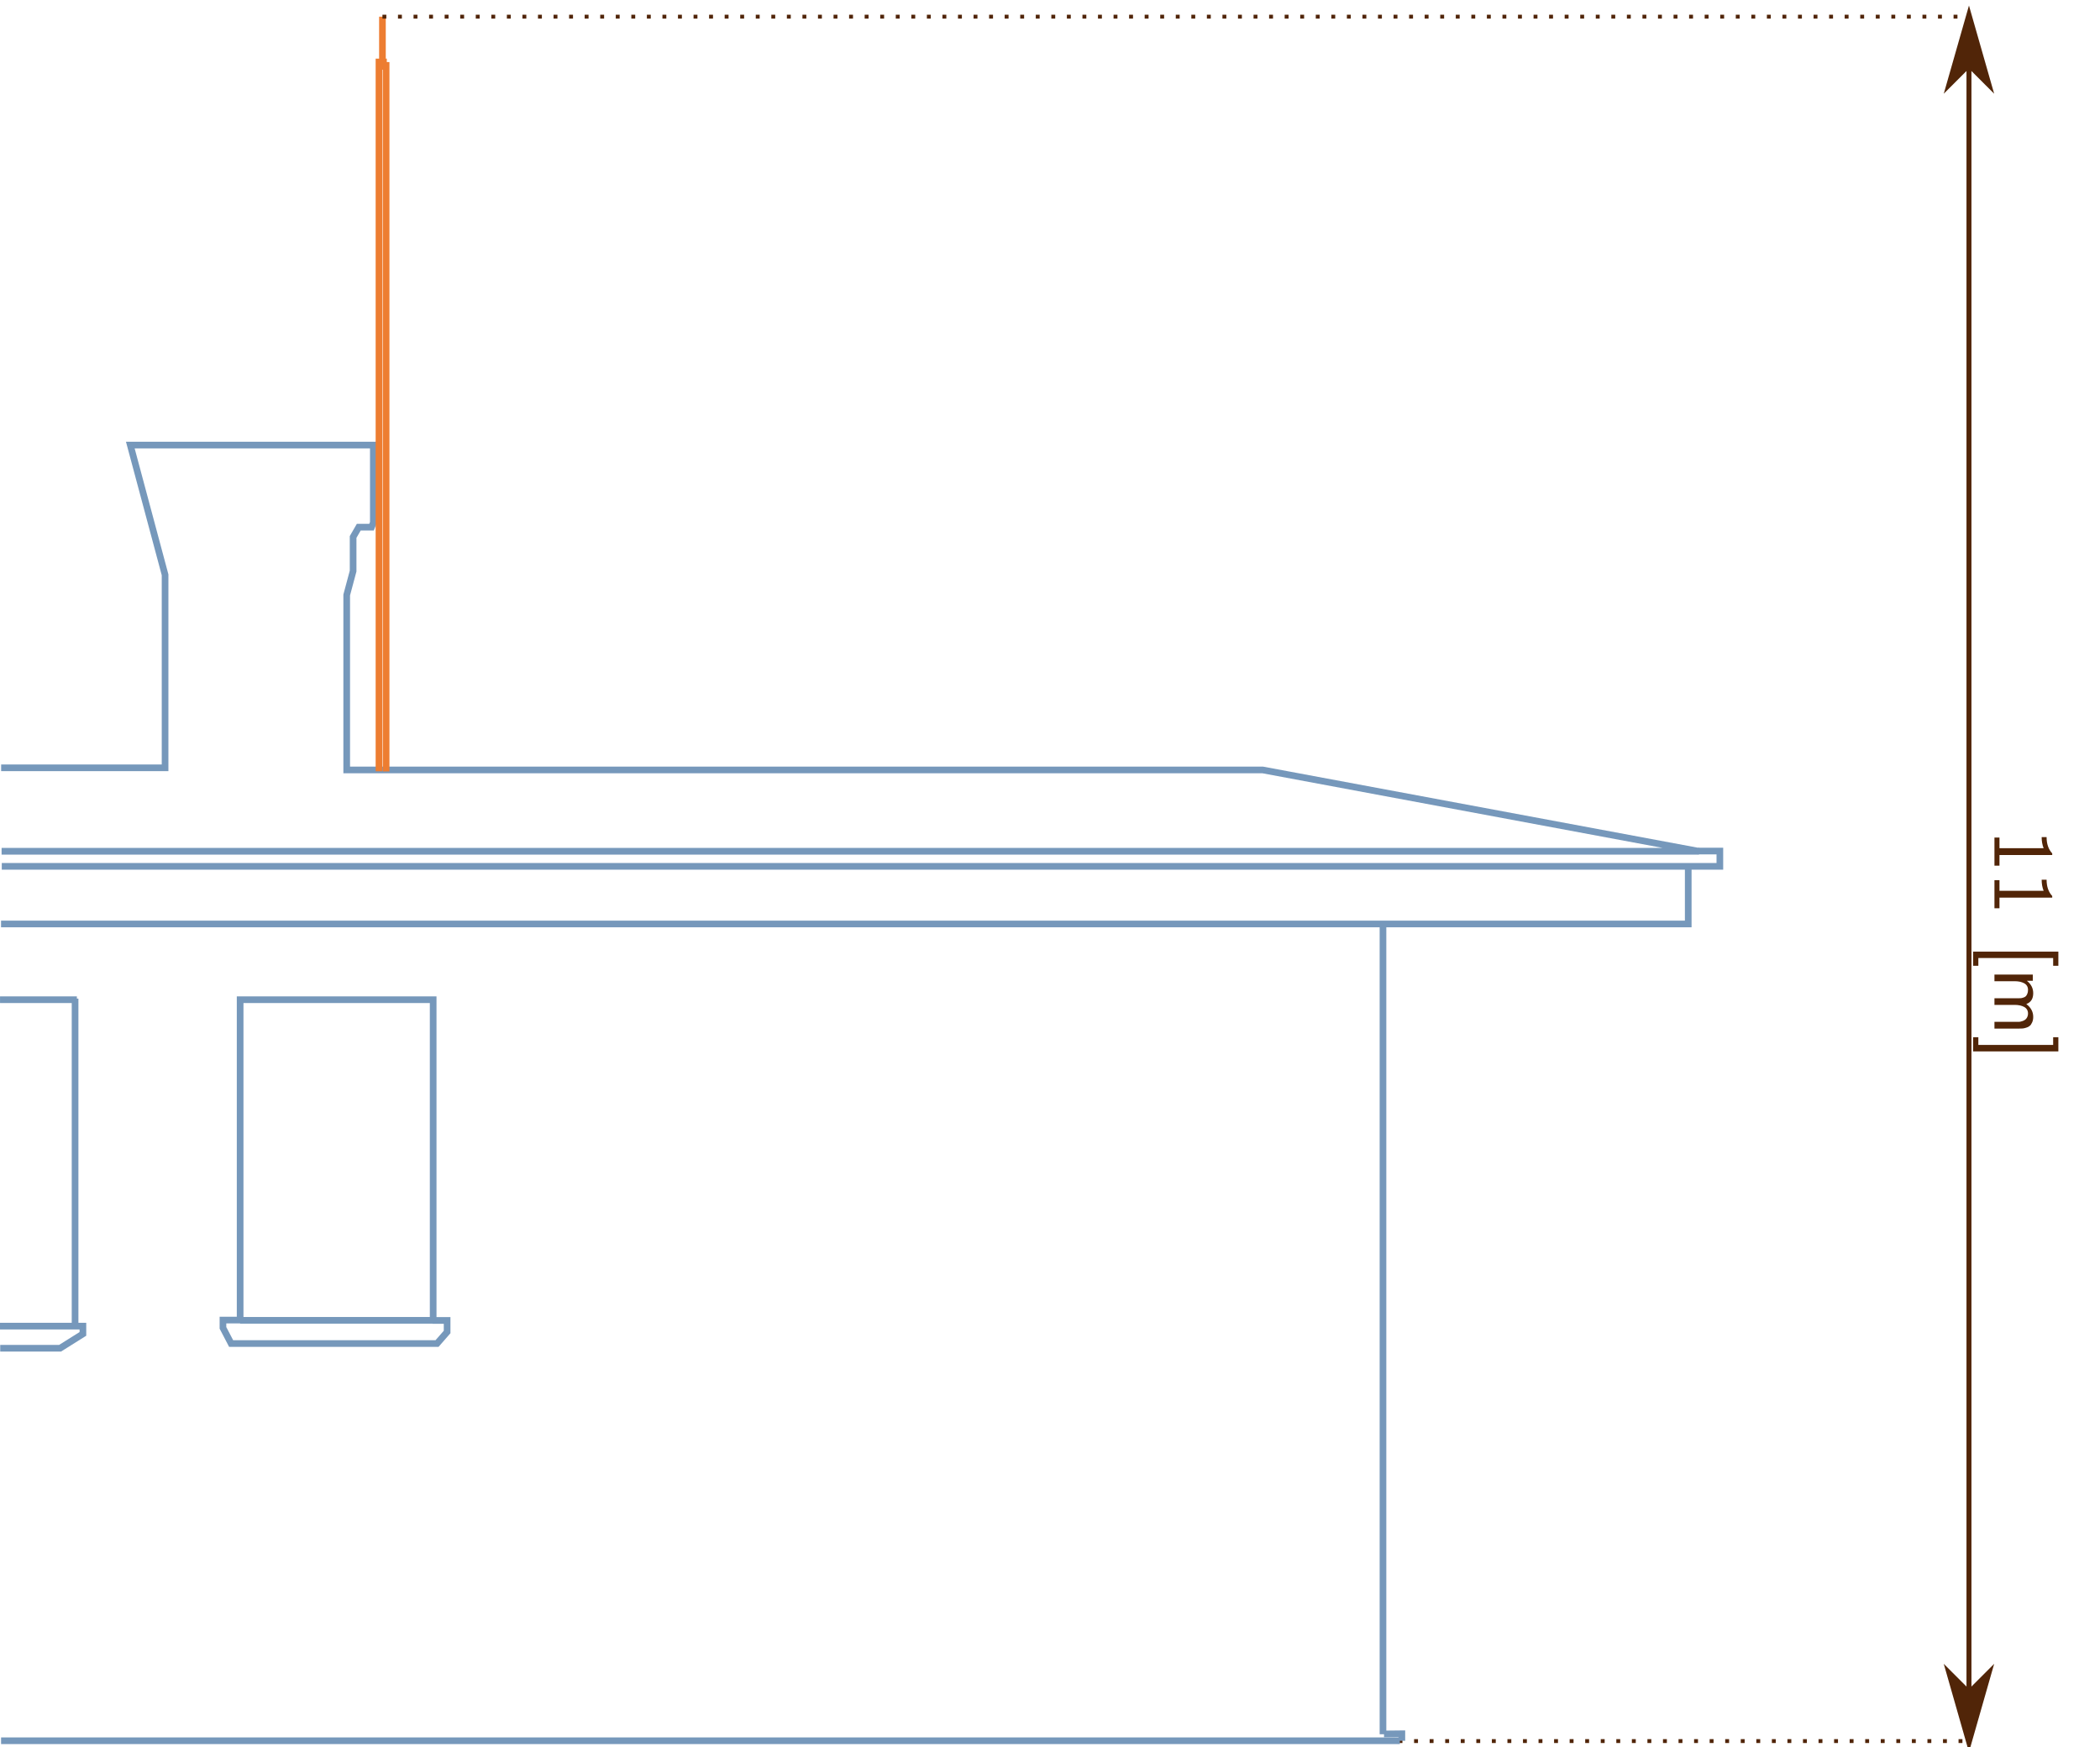 <?xml version="1.0" encoding="UTF-8" standalone="no"?>
<svg
   xmlns:dc="http://purl.org/dc/elements/1.1/"
   xmlns:cc="http://creativecommons.org/ns#"
   xmlns:rdf="http://www.w3.org/1999/02/22-rdf-syntax-ns#"
   xmlns:svg="http://www.w3.org/2000/svg"
   xmlns="http://www.w3.org/2000/svg"
   viewBox="0 0 566.929 471.803"
   height="13.315cm"
   width="16cm"
   version="1.1"
   id="svg4325">
  <defs
     id="defs4329">
    <marker
       style="overflow:visible"
       id="Arrow1Lend"
       refX="0"
       refY="0"
       orient="auto">
      <path
         transform="matrix(-0.8,0,0,-0.8,-10,0)"
         style="fill:#512508;fill-opacity:1;fill-rule:evenodd;stroke:#512508;stroke-width:1pt;stroke-opacity:1"
         d="M 0,0 5,-5 -12.5,0 5,5 0,0 Z"
         id="path4461" />
    </marker>
    <marker
       style="overflow:visible"
       id="Arrow1Lstart"
       refX="0"
       refY="0"
       orient="auto">
      <path
         transform="matrix(0.8,0,0,0.8,10,0)"
         style="fill:#512508;fill-opacity:1;fill-rule:evenodd;stroke:#512508;stroke-width:1pt;stroke-opacity:1"
         d="M 0,0 5,-5 -12.5,0 5,5 0,0 Z"
         id="path4458" />
    </marker>
  </defs>
  <path
     id="path4339"
     d="m 454.869,233.832 0,14.742 -454.596,0 0,1.799 456.395,0 0,-16.541 -1.799,0 z"
     style="color:#000000;font-style:normal;font-variant:normal;font-weight:normal;font-stretch:normal;font-size:medium;line-height:normal;font-family:sans-serif;text-indent:0;text-align:start;text-decoration:none;text-decoration-line:none;text-decoration-style:solid;text-decoration-color:#000000;letter-spacing:normal;word-spacing:normal;text-transform:none;direction:ltr;block-progression:tb;writing-mode:lr-tb;baseline-shift:baseline;text-anchor:start;white-space:normal;clip-rule:nonzero;display:inline;overflow:visible;visibility:visible;opacity:1;isolation:auto;mix-blend-mode:normal;color-interpolation:sRGB;color-interpolation-filters:linearRGB;solid-color:#000000;solid-opacity:1;fill:#7698bb;fill-opacity:1;fill-rule:evenodd;stroke:none;stroke-width:1.8;stroke-linecap:butt;stroke-linejoin:miter;stroke-miterlimit:4;stroke-dasharray:none;stroke-dashoffset:0;stroke-opacity:1;color-rendering:auto;image-rendering:auto;shape-rendering:auto;text-rendering:auto;enable-background:accumulate" />
  <path
     id="path4343"
     d="m 34,119.273 9.66,36.049 0,51.096 -43.359,0 0,1.801 45.158,0 0,-53.133 -9.113,-34.014 63.537,0 0,19.877 -0.197,0.49 -3.355,0 -1.908,3.303 0,9.33 -1.73,6.459 0,48.25 248.084,0 108.121,20.166 -448.475,0 0,1.799 458.201,0 0.164,-1.785 -117.846,-21.979 -246.449,0 0,-46.213 1.73,-6.459 0,-9.086 1.146,-1.986 3.533,0 0.781,-1.941 0,-22.023 -67.684,0 z"
     style="color:#000000;font-style:normal;font-variant:normal;font-weight:normal;font-stretch:normal;font-size:medium;line-height:normal;font-family:sans-serif;text-indent:0;text-align:start;text-decoration:none;text-decoration-line:none;text-decoration-style:solid;text-decoration-color:#000000;letter-spacing:normal;word-spacing:normal;text-transform:none;direction:ltr;block-progression:tb;writing-mode:lr-tb;baseline-shift:baseline;text-anchor:start;white-space:normal;clip-rule:nonzero;display:inline;overflow:visible;visibility:visible;opacity:1;isolation:auto;mix-blend-mode:normal;color-interpolation:sRGB;color-interpolation-filters:linearRGB;solid-color:#000000;solid-opacity:1;fill:#7698bb;fill-opacity:1;fill-rule:evenodd;stroke:none;stroke-width:1.8;stroke-linecap:butt;stroke-linejoin:miter;stroke-miterlimit:4;stroke-dasharray:none;stroke-dashoffset:0;stroke-opacity:1;color-rendering:auto;image-rendering:auto;shape-rendering:auto;text-rendering:auto;enable-background:accumulate" />
  <path
     id="path4347"
     d="m 63.922,269.025 0,87.834 0.9,0 0,0.533 53.014,0 0,-88.367 -53.914,0 z m 1.801,1.799 50.313,0 0,84.768 -50.313,0 0,-84.768 z"
     style="color:#000000;font-style:normal;font-variant:normal;font-weight:normal;font-stretch:normal;font-size:medium;line-height:normal;font-family:sans-serif;text-indent:0;text-align:start;text-decoration:none;text-decoration-line:none;text-decoration-style:solid;text-decoration-color:#000000;letter-spacing:normal;word-spacing:normal;text-transform:none;direction:ltr;block-progression:tb;writing-mode:lr-tb;baseline-shift:baseline;text-anchor:start;white-space:normal;clip-rule:nonzero;display:inline;overflow:visible;visibility:visible;opacity:1;isolation:auto;mix-blend-mode:normal;color-interpolation:sRGB;color-interpolation-filters:linearRGB;solid-color:#000000;solid-opacity:1;fill:#7698bb;fill-opacity:1;fill-rule:evenodd;stroke:none;stroke-width:1.8;stroke-linecap:butt;stroke-linejoin:miter;stroke-miterlimit:4;stroke-dasharray:none;stroke-dashoffset:0;stroke-opacity:1;color-rendering:auto;image-rendering:auto;shape-rendering:auto;text-rendering:auto;enable-background:accumulate" />
  <path
     id="path4359"
     d="m 372.461,249.197 0,219.057 1.799,0 0,-219.057 -1.799,0 z"
     style="color:#000000;font-style:normal;font-variant:normal;font-weight:normal;font-stretch:normal;font-size:medium;line-height:normal;font-family:sans-serif;text-indent:0;text-align:start;text-decoration:none;text-decoration-line:none;text-decoration-style:solid;text-decoration-color:#000000;letter-spacing:normal;word-spacing:normal;text-transform:none;direction:ltr;block-progression:tb;writing-mode:lr-tb;baseline-shift:baseline;text-anchor:start;white-space:normal;clip-rule:nonzero;display:inline;overflow:visible;visibility:visible;opacity:1;isolation:auto;mix-blend-mode:normal;color-interpolation:sRGB;color-interpolation-filters:linearRGB;solid-color:#000000;solid-opacity:1;fill:#7698bb;fill-opacity:1;fill-rule:evenodd;stroke:none;stroke-width:1.8;stroke-linecap:butt;stroke-linejoin:miter;stroke-miterlimit:4;stroke-dasharray:none;stroke-dashoffset:0;stroke-opacity:1;color-rendering:auto;image-rendering:auto;shape-rendering:auto;text-rendering:auto;enable-background:accumulate" />
  <path
     id="path4402"
     d="m -0.006,357.152 0,1.801 21.482,0 0,0.705 -5.537,3.479 -15.889,0 0,1.799 16.408,0 6.818,-4.281 0,-3.502 -23.283,0 z"
     style="color:#000000;font-style:normal;font-variant:normal;font-weight:normal;font-stretch:normal;font-size:medium;line-height:normal;font-family:sans-serif;text-indent:0;text-align:start;text-decoration:none;text-decoration-line:none;text-decoration-style:solid;text-decoration-color:#000000;letter-spacing:normal;word-spacing:normal;text-transform:none;direction:ltr;block-progression:tb;writing-mode:lr-tb;baseline-shift:baseline;text-anchor:start;white-space:normal;clip-rule:nonzero;display:inline;overflow:visible;visibility:visible;opacity:1;isolation:auto;mix-blend-mode:normal;color-interpolation:sRGB;color-interpolation-filters:linearRGB;solid-color:#000000;solid-opacity:1;fill:#7698bb;fill-opacity:1;fill-rule:evenodd;stroke:none;stroke-width:1.8;stroke-linecap:butt;stroke-linejoin:miter;stroke-miterlimit:4;stroke-dasharray:none;stroke-dashoffset:0;stroke-opacity:1;color-rendering:auto;image-rendering:auto;shape-rendering:auto;text-rendering:auto;enable-background:accumulate" />
  <path
     id="path4367"
     d="m 59.285,355.525 0,3.227 2.559,4.906 56.547,0 3.209,-3.68 0,-4.354 -4.811,0 0,1.801 3.012,0 0,1.879 -2.229,2.553 -54.637,0 -1.852,-3.547 0,-0.984 3.775,0 0,-1.801 -5.574,0 z"
     style="color:#000000;font-style:normal;font-variant:normal;font-weight:normal;font-stretch:normal;font-size:medium;line-height:normal;font-family:sans-serif;text-indent:0;text-align:start;text-decoration:none;text-decoration-line:none;text-decoration-style:solid;text-decoration-color:#000000;letter-spacing:normal;word-spacing:normal;text-transform:none;direction:ltr;block-progression:tb;writing-mode:lr-tb;baseline-shift:baseline;text-anchor:start;white-space:normal;clip-rule:nonzero;display:inline;overflow:visible;visibility:visible;opacity:1;isolation:auto;mix-blend-mode:normal;color-interpolation:sRGB;color-interpolation-filters:linearRGB;solid-color:#000000;solid-opacity:1;fill:#7698bb;fill-opacity:1;fill-rule:evenodd;stroke:none;stroke-width:1.8;stroke-linecap:butt;stroke-linejoin:miter;stroke-miterlimit:4;stroke-dasharray:none;stroke-dashoffset:0;stroke-opacity:1;color-rendering:auto;image-rendering:auto;shape-rendering:auto;text-rendering:auto;enable-background:accumulate" />
  <path
     id="path4371"
     d="m 458.402,228.889 0,1.799 5.008,0 0,2.326 -462.938,0 0,1.801 464.736,0 0,-5.926 -6.807,0 z"
     style="color:#000000;font-style:normal;font-variant:normal;font-weight:normal;font-stretch:normal;font-size:medium;line-height:normal;font-family:sans-serif;text-indent:0;text-align:start;text-decoration:none;text-decoration-line:none;text-decoration-style:solid;text-decoration-color:#000000;letter-spacing:normal;word-spacing:normal;text-transform:none;direction:ltr;block-progression:tb;writing-mode:lr-tb;baseline-shift:baseline;text-anchor:start;white-space:normal;clip-rule:nonzero;display:inline;overflow:visible;visibility:visible;opacity:1;isolation:auto;mix-blend-mode:normal;color-interpolation:sRGB;color-interpolation-filters:linearRGB;solid-color:#000000;solid-opacity:1;fill:#7698bb;fill-opacity:1;fill-rule:evenodd;stroke:none;stroke-width:1.8;stroke-linecap:butt;stroke-linejoin:miter;stroke-miterlimit:4;stroke-dasharray:none;stroke-dashoffset:0;stroke-opacity:1;color-rendering:auto;image-rendering:auto;shape-rendering:auto;text-rendering:auto;enable-background:accumulate" />
  <path
     id="path4404"
     d="m 101.408,15.83 0,192.42 1.801,0 0,-190.619 1.213,0 0,-1.801 -3.014,0 z"
     style="color:#000000;font-style:normal;font-variant:normal;font-weight:normal;font-stretch:normal;font-size:medium;line-height:normal;font-family:sans-serif;text-indent:0;text-align:start;text-decoration:none;text-decoration-line:none;text-decoration-style:solid;text-decoration-color:#000000;letter-spacing:normal;word-spacing:normal;text-transform:none;direction:ltr;block-progression:tb;writing-mode:lr-tb;baseline-shift:baseline;text-anchor:start;white-space:normal;clip-rule:nonzero;display:inline;overflow:visible;visibility:visible;opacity:1;isolation:auto;mix-blend-mode:normal;color-interpolation:sRGB;color-interpolation-filters:linearRGB;solid-color:#000000;solid-opacity:1;fill:#ed7d31;fill-opacity:1;fill-rule:evenodd;stroke:none;stroke-width:1.8;stroke-linecap:butt;stroke-linejoin:miter;stroke-miterlimit:4;stroke-dasharray:none;stroke-dashoffset:0;stroke-opacity:1;color-rendering:auto;image-rendering:auto;shape-rendering:auto;text-rendering:auto;enable-background:accumulate" />
  <path
     id="path4408"
     d="m 103.332,16.76 0,191.533 1.799,0 0,-191.533 -1.799,0 z"
     style="color:#000000;font-style:normal;font-variant:normal;font-weight:normal;font-stretch:normal;font-size:medium;line-height:normal;font-family:sans-serif;text-indent:0;text-align:start;text-decoration:none;text-decoration-line:none;text-decoration-style:solid;text-decoration-color:#000000;letter-spacing:normal;word-spacing:normal;text-transform:none;direction:ltr;block-progression:tb;writing-mode:lr-tb;baseline-shift:baseline;text-anchor:start;white-space:normal;clip-rule:nonzero;display:inline;overflow:visible;visibility:visible;opacity:1;isolation:auto;mix-blend-mode:normal;color-interpolation:sRGB;color-interpolation-filters:linearRGB;solid-color:#000000;solid-opacity:1;fill:#ed7d31;fill-opacity:1;fill-rule:evenodd;stroke:none;stroke-width:1.8;stroke-linecap:butt;stroke-linejoin:miter;stroke-miterlimit:4;stroke-dasharray:none;stroke-dashoffset:0;stroke-opacity:1;color-rendering:auto;image-rendering:auto;shape-rendering:auto;text-rendering:auto;enable-background:accumulate" />
  <path
     id="path4428"
     d="m 102.34,4.5 0,14.33 1.801,0 0,-14.33 -1.801,0 z"
     style="color:#000000;font-style:normal;font-variant:normal;font-weight:normal;font-stretch:normal;font-size:medium;line-height:normal;font-family:sans-serif;text-indent:0;text-align:start;text-decoration:none;text-decoration-line:none;text-decoration-style:solid;text-decoration-color:#000000;letter-spacing:normal;word-spacing:normal;text-transform:none;direction:ltr;block-progression:tb;writing-mode:lr-tb;baseline-shift:baseline;text-anchor:start;white-space:normal;clip-rule:nonzero;display:inline;overflow:visible;visibility:visible;opacity:1;isolation:auto;mix-blend-mode:normal;color-interpolation:sRGB;color-interpolation-filters:linearRGB;solid-color:#000000;solid-opacity:1;fill:#ed7d31;fill-opacity:1;fill-rule:evenodd;stroke:none;stroke-width:1.8;stroke-linecap:butt;stroke-linejoin:miter;stroke-miterlimit:4;stroke-dasharray:none;stroke-dashoffset:0;stroke-opacity:1;color-rendering:auto;image-rendering:auto;shape-rendering:auto;text-rendering:auto;enable-background:accumulate" />
  <path
     id="path4432"
     d="m 103.24,5.025 1.049,0 0,-1.051 -1.049,0 z m 4.199,0 1.051,0 0,-1.051 -1.051,0 z m 4.201,0 1.049,0 0,-1.051 -1.049,0 z m 4.199,0 1.051,0 0,-1.051 -1.051,0 z m 4.199,0 1.051,0 0,-1.051 -1.051,0 z m 4.201,0 1.049,0 0,-1.051 -1.049,0 z m 4.199,0 1.051,0 0,-1.051 -1.051,0 z m 4.201,0 1.049,0 0,-1.051 -1.049,0 z m 4.199,0 1.051,0 0,-1.051 -1.051,0 z m 4.199,0 1.051,0 0,-1.051 -1.051,0 z m 4.201,0 1.049,0 0,-1.051 -1.049,0 z m 4.199,0 1.051,0 0,-1.051 -1.051,0 z m 4.201,0 1.049,0 0,-1.051 -1.049,0 z m 4.199,0 1.051,0 0,-1.051 -1.051,0 z m 4.199,0 1.051,0 0,-1.051 -1.051,0 z m 4.201,0 1.049,0 0,-1.051 -1.049,0 z m 4.199,0 1.051,0 0,-1.051 -1.051,0 z m 4.201,0 1.049,0 0,-1.051 -1.049,0 z m 4.199,0 1.051,0 0,-1.051 -1.051,0 z m 4.199,0 1.051,0 0,-1.051 -1.051,0 z m 4.201,0 1.049,0 0,-1.051 -1.049,0 z m 4.199,0 1.051,0 0,-1.051 -1.051,0 z m 4.201,0 1.049,0 0,-1.051 -1.049,0 z m 4.199,0 1.051,0 0,-1.051 -1.051,0 z m 4.199,0 1.051,0 0,-1.051 -1.051,0 z m 4.201,0 1.049,0 0,-1.051 -1.049,0 z m 4.199,0 1.051,0 0,-1.051 -1.051,0 z m 4.201,0 1.049,0 0,-1.051 -1.049,0 z m 4.199,0 1.051,0 0,-1.051 -1.051,0 z m 4.199,0 1.051,0 0,-1.051 -1.051,0 z m 4.201,0 1.049,0 0,-1.051 -1.049,0 z m 4.199,0 1.051,0 0,-1.051 -1.051,0 z m 4.201,0 1.049,0 0,-1.051 -1.049,0 z m 4.199,0 1.051,0 0,-1.051 -1.051,0 z m 4.199,0 1.051,0 0,-1.051 -1.051,0 z m 4.201,0 1.049,0 0,-1.051 -1.049,0 z m 4.199,0 1.051,0 0,-1.051 -1.051,0 z m 4.201,0 1.049,0 0,-1.051 -1.049,0 z m 4.199,0 1.051,0 0,-1.051 -1.051,0 z m 4.199,0 1.051,0 0,-1.051 -1.051,0 z m 4.201,0 1.049,0 0,-1.051 -1.049,0 z m 4.199,0 1.051,0 0,-1.051 -1.051,0 z m 4.201,0 1.049,0 0,-1.051 -1.049,0 z m 4.199,0 1.051,0 0,-1.051 -1.051,0 z m 4.199,0 1.051,0 0,-1.051 -1.051,0 z m 4.201,0 1.049,0 0,-1.051 -1.049,0 z m 4.199,0 1.051,0 0,-1.051 -1.051,0 z m 4.201,0 1.049,0 0,-1.051 -1.049,0 z m 4.199,0 1.051,0 0,-1.051 -1.051,0 z m 4.199,0 1.051,0 0,-1.051 -1.051,0 z m 4.201,0 1.049,0 0,-1.051 -1.049,0 z m 4.199,0 1.051,0 0,-1.051 -1.051,0 z m 4.201,0 1.049,0 0,-1.051 -1.049,0 z m 4.199,0 1.051,0 0,-1.051 -1.051,0 z m 4.199,0 1.051,0 0,-1.051 -1.051,0 z m 4.201,0 1.049,0 0,-1.051 -1.049,0 z m 4.199,0 1.051,0 0,-1.051 -1.051,0 z m 4.201,0 1.049,0 0,-1.051 -1.049,0 z m 4.199,0 1.051,0 0,-1.051 -1.051,0 z m 4.199,0 1.051,0 0,-1.051 -1.051,0 z m 4.201,0 1.049,0 0,-1.051 -1.049,0 z m 4.199,0 1.051,0 0,-1.051 -1.051,0 z m 4.201,0 1.049,0 0,-1.051 -1.049,0 z m 4.199,0 1.051,0 0,-1.051 -1.051,0 z m 4.199,0 1.051,0 0,-1.051 -1.051,0 z m 4.201,0 1.049,0 0,-1.051 -1.049,0 z m 4.199,0 1.051,0 0,-1.051 -1.051,0 z m 4.201,0 1.049,0 0,-1.051 -1.049,0 z m 4.199,0 1.051,0 0,-1.051 -1.051,0 z m 4.199,0 1.051,0 0,-1.051 -1.051,0 z m 4.201,0 1.049,0 0,-1.051 -1.049,0 z m 4.199,0 1.051,0 0,-1.051 -1.051,0 z m 4.201,0 1.049,0 0,-1.051 -1.049,0 z m 4.199,0 1.051,0 0,-1.051 -1.051,0 z m 4.199,0 1.051,0 0,-1.051 -1.051,0 z m 4.201,0 1.049,0 0,-1.051 -1.049,0 z m 4.199,0 1.051,0 0,-1.051 -1.051,0 z m 4.201,0 1.049,0 0,-1.051 -1.049,0 z m 4.199,0 1.051,0 0,-1.051 -1.051,0 z m 4.199,0 1.051,0 0,-1.051 -1.051,0 z m 4.201,0 1.049,0 0,-1.051 -1.049,0 z m 4.199,0 1.051,0 0,-1.051 -1.051,0 z m 4.201,0 1.049,0 0,-1.051 -1.049,0 z m 4.199,0 1.051,0 0,-1.051 -1.051,0 z m 4.199,0 1.051,0 0,-1.051 -1.051,0 z m 4.201,0 1.049,0 0,-1.051 -1.049,0 z m 4.199,0 1.051,0 0,-1.051 -1.051,0 z m 4.201,0 1.049,0 0,-1.051 -1.049,0 z m 4.199,0 1.051,0 0,-1.051 -1.051,0 z m 4.199,0 1.051,0 0,-1.051 -1.051,0 z m 4.201,0 1.049,0 0,-1.051 -1.049,0 z m 4.199,0 1.051,0 0,-1.051 -1.051,0 z m 4.201,0 1.049,0 0,-1.051 -1.049,0 z m 4.199,0 1.051,0 0,-1.051 -1.051,0 z m 4.199,0 1.051,0 0,-1.051 -1.051,0 z m 4.201,0 1.049,0 0,-1.051 -1.049,0 z m 4.199,0 1.051,0 0,-1.051 -1.051,0 z m 4.201,0 1.049,0 0,-1.051 -1.049,0 z m 4.199,0 1.051,0 0,-1.051 -1.051,0 z m 4.199,0 1.051,0 0,-1.051 -1.051,0 z m 4.201,0 1.049,0 0,-1.051 -1.049,0 z m 4.199,0 1.051,0 0,-1.051 -1.051,0 z m 4.201,0 0.279,0 0,-1.051 -0.279,0 z"
     style="color:#000000;font-style:normal;font-variant:normal;font-weight:normal;font-stretch:normal;font-size:medium;line-height:normal;font-family:sans-serif;text-indent:0;text-align:start;text-decoration:none;text-decoration-line:none;text-decoration-style:solid;text-decoration-color:#000000;letter-spacing:normal;word-spacing:normal;text-transform:none;direction:ltr;block-progression:tb;writing-mode:lr-tb;baseline-shift:baseline;text-anchor:start;white-space:normal;clip-rule:nonzero;display:inline;overflow:visible;visibility:visible;opacity:1;isolation:auto;mix-blend-mode:normal;color-interpolation:sRGB;color-interpolation-filters:linearRGB;solid-color:#000000;solid-opacity:1;fill:#512508;fill-opacity:1;fill-rule:evenodd;stroke:none;stroke-width:1.05;stroke-linecap:butt;stroke-linejoin:miter;stroke-miterlimit:4;stroke-dasharray:1.05, 3.15;stroke-dashoffset:0;stroke-opacity:1;color-rendering:auto;image-rendering:auto;shape-rendering:auto;text-rendering:auto;enable-background:accumulate" />
  <g
     id="g6708">
    <path
       id="path4436"
       d="m 530.891,4.094 0,466.363 1.34,0 0,-466.363 -1.34,0 z"
       style="color:#000000;font-style:normal;font-variant:normal;font-weight:normal;font-stretch:normal;font-size:medium;line-height:normal;font-family:sans-serif;text-indent:0;text-align:start;text-decoration:none;text-decoration-line:none;text-decoration-style:solid;text-decoration-color:#000000;letter-spacing:normal;word-spacing:normal;text-transform:none;direction:ltr;block-progression:tb;writing-mode:lr-tb;baseline-shift:baseline;text-anchor:start;white-space:normal;clip-rule:nonzero;display:inline;overflow:visible;visibility:visible;opacity:1;isolation:auto;mix-blend-mode:normal;color-interpolation:sRGB;color-interpolation-filters:linearRGB;solid-color:#000000;solid-opacity:1;fill:#512508;fill-opacity:1;fill-rule:evenodd;stroke:none;stroke-width:1.34;stroke-linecap:butt;stroke-linejoin:miter;stroke-miterlimit:4;stroke-dasharray:none;stroke-dashoffset:0;stroke-opacity:1;color-rendering:auto;image-rendering:auto;shape-rendering:auto;text-rendering:auto;enable-background:accumulate" />
    <path
       id="path6714"
       d="m 531.56,17.494 5.36,5.36 -5.36,-18.76 -5.36,18.76 5.36,-5.36 z"
       style="fill:#512508;fill-opacity:1;fill-rule:evenodd;stroke:#512508;stroke-width:1.072pt;stroke-opacity:1" />
    <path
       id="path6716"
       d="m 531.56,457.056 -5.36,-5.36 5.36,18.76 5.36,-18.76 -5.36,5.36 z"
       style="fill:#512508;fill-opacity:1;fill-rule:evenodd;stroke:#512508;stroke-width:1.072pt;stroke-opacity:1" />
  </g>
  <path
     id="path4440"
     d="m 373.361,470.097 158.199,0"
     style="opacity:1;fill:#cccccc;fill-opacity:1;stroke:none;stroke-width:2;stroke-linecap:round;stroke-linejoin:round;stroke-miterlimit:10;stroke-dasharray:none;stroke-dashoffset:0;stroke-opacity:1" />
  <path
     id="path4442"
     d="m 373.361,470.097 158.199,0"
     style="opacity:1;fill:#cccccc;fill-opacity:1;stroke:none;stroke-width:2;stroke-linecap:round;stroke-linejoin:round;stroke-miterlimit:10;stroke-dasharray:none;stroke-dashoffset:0;stroke-opacity:1" />
  <path
     id="path4444"
     d="m 531.56,470.097 -158.199,0"
     style="opacity:1;fill:#cccccc;fill-opacity:1;stroke:none;stroke-width:2;stroke-linecap:round;stroke-linejoin:round;stroke-miterlimit:10;stroke-dasharray:none;stroke-dashoffset:0;stroke-opacity:1" />
  <path
     id="path4446"
     d="m 373.361,470.621 1.049,0 0,-1.049 -1.049,0 z m 4.199,0 1.051,0 0,-1.049 -1.051,0 z m 4.199,0 1.051,0 0,-1.049 -1.051,0 z m 4.201,0 1.049,0 0,-1.049 -1.049,0 z m 4.199,0 1.051,0 0,-1.049 -1.051,0 z m 4.201,0 1.049,0 0,-1.049 -1.049,0 z m 4.199,0 1.051,0 0,-1.049 -1.051,0 z m 4.199,0 1.051,0 0,-1.049 -1.051,0 z m 4.201,0 1.049,0 0,-1.049 -1.049,0 z m 4.199,0 1.051,0 0,-1.049 -1.051,0 z m 4.201,0 1.049,0 0,-1.049 -1.049,0 z m 4.199,0 1.051,0 0,-1.049 -1.051,0 z m 4.199,0 1.051,0 0,-1.049 -1.051,0 z m 4.201,0 1.049,0 0,-1.049 -1.049,0 z m 4.199,0 1.051,0 0,-1.049 -1.051,0 z m 4.201,0 1.049,0 0,-1.049 -1.049,0 z m 4.199,0 1.051,0 0,-1.049 -1.051,0 z m 4.199,0 1.051,0 0,-1.049 -1.051,0 z m 4.201,0 1.049,0 0,-1.049 -1.049,0 z m 4.199,0 1.051,0 0,-1.049 -1.051,0 z m 4.201,0 1.049,0 0,-1.049 -1.049,0 z m 4.199,0 1.051,0 0,-1.049 -1.051,0 z m 4.199,0 1.051,0 0,-1.049 -1.051,0 z m 4.201,0 1.049,0 0,-1.049 -1.049,0 z m 4.199,0 1.051,0 0,-1.049 -1.051,0 z m 4.201,0 1.049,0 0,-1.049 -1.049,0 z m 4.199,0 1.051,0 0,-1.049 -1.051,0 z m 4.199,0 1.051,0 0,-1.049 -1.051,0 z m 4.201,0 1.049,0 0,-1.049 -1.049,0 z m 4.199,0 1.051,0 0,-1.049 -1.051,0 z m 4.201,0 1.049,0 0,-1.049 -1.049,0 z m 4.199,0 1.051,0 0,-1.049 -1.051,0 z m 4.199,0 1.051,0 0,-1.049 -1.051,0 z m 4.201,0 1.049,0 0,-1.049 -1.049,0 z m 4.199,0 1.051,0 0,-1.049 -1.051,0 z m 4.201,0 1.049,0 0,-1.049 -1.049,0 z m 4.199,0 1.051,0 0,-1.049 -1.051,0 z m 4.199,0 1.051,0 0,-1.049 -1.051,0 z"
     style="color:#000000;font-style:normal;font-variant:normal;font-weight:normal;font-stretch:normal;font-size:medium;line-height:normal;font-family:sans-serif;text-indent:0;text-align:start;text-decoration:none;text-decoration-line:none;text-decoration-style:solid;text-decoration-color:#000000;letter-spacing:normal;word-spacing:normal;text-transform:none;direction:ltr;block-progression:tb;writing-mode:lr-tb;baseline-shift:baseline;text-anchor:start;white-space:normal;clip-rule:nonzero;display:inline;overflow:visible;visibility:visible;opacity:1;isolation:auto;mix-blend-mode:normal;color-interpolation:sRGB;color-interpolation-filters:linearRGB;solid-color:#000000;solid-opacity:1;fill:#512508;fill-opacity:1;fill-rule:evenodd;stroke:none;stroke-width:1.05;stroke-linecap:butt;stroke-linejoin:miter;stroke-miterlimit:4;stroke-dasharray:1.05, 3.15;stroke-dashoffset:0;stroke-opacity:1;color-rendering:auto;image-rendering:auto;shape-rendering:auto;text-rendering:auto;enable-background:accumulate" />
  <path
     id="path4726"
     d="m 0.283,469.109 0,1.799 377.631,0 0,-1.799 -377.631,0 z"
     style="color:#000000;font-style:normal;font-variant:normal;font-weight:normal;font-stretch:normal;font-size:medium;line-height:normal;font-family:sans-serif;text-indent:0;text-align:start;text-decoration:none;text-decoration-line:none;text-decoration-style:solid;text-decoration-color:#000000;letter-spacing:normal;word-spacing:normal;text-transform:none;direction:ltr;block-progression:tb;writing-mode:lr-tb;baseline-shift:baseline;text-anchor:start;white-space:normal;clip-rule:nonzero;display:inline;overflow:visible;visibility:visible;opacity:1;isolation:auto;mix-blend-mode:normal;color-interpolation:sRGB;color-interpolation-filters:linearRGB;solid-color:#000000;solid-opacity:1;fill:#7698bb;fill-opacity:1;fill-rule:evenodd;stroke:none;stroke-width:1.8;stroke-linecap:butt;stroke-linejoin:miter;stroke-miterlimit:4;stroke-dasharray:none;stroke-dashoffset:0;stroke-opacity:1;color-rendering:auto;image-rendering:auto;shape-rendering:auto;text-rendering:auto;enable-background:accumulate" />
  <g
     id="text4732"
     style="font-style:normal;font-variant:normal;font-weight:normal;font-stretch:normal;font-size:23.005px;line-height:125%;font-family:'Droid Serif';-inkscape-font-specification:'Droid Serif, Normal';text-align:center;letter-spacing:0px;word-spacing:0px;writing-mode:lr-tb;text-anchor:middle;fill:#512508;fill-opacity:1;stroke:none;stroke-width:1px;stroke-linecap:butt;stroke-linejoin:miter;stroke-opacity:1"
     transform="matrix(0,1,-1,0,0,0)">
    <path
       id="path6741"
       style="font-style:normal;font-variant:normal;font-weight:500;font-stretch:normal;font-family:'CMU Sans Serif';-inkscape-font-specification:'CMU Sans Serif Medium';fill:#512508;fill-opacity:1"
       d="m 226.027,-551.185 0,-1.334 q 2.761,0 4.394,-1.518 l 0.437,0 0,14.24 2.876,0 0,1.357 -7.592,0 0,-1.357 2.876,0 0,-11.916 q -1.357,0.529 -2.991,0.529 z" />
    <path
       id="path6743"
       style="font-style:normal;font-variant:normal;font-weight:500;font-stretch:normal;font-family:'CMU Sans Serif';-inkscape-font-specification:'CMU Sans Serif Medium';fill:#512508;fill-opacity:1"
       d="m 237.529,-551.185 0,-1.334 q 2.761,0 4.394,-1.518 l 0.437,0 0,14.24 2.876,0 0,1.357 -7.592,0 0,-1.357 2.876,0 0,-11.916 q -1.357,0.529 -2.991,0.529 z" />
    <path
       id="path6745"
       style="font-style:normal;font-variant:normal;font-weight:500;font-stretch:normal;font-family:'CMU Sans Serif';-inkscape-font-specification:'CMU Sans Serif Medium';fill:#512508;fill-opacity:1"
       d="m 256.945,-532.689 0,-23.005 3.819,0 0,1.403 -2.093,0 0,20.198 2.093,0 0,1.403 -3.819,0 z" />
    <path
       id="path6747"
       style="font-style:normal;font-variant:normal;font-weight:500;font-stretch:normal;font-family:'CMU Sans Serif';-inkscape-font-specification:'CMU Sans Serif Medium';fill:#512508;fill-opacity:1"
       d="m 263.135,-538.44 0,-10.352 1.679,0 0,1.61 q 1.334,-1.725 3.359,-1.725 2.231,0 2.922,1.863 1.403,-1.863 3.474,-1.863 0.874,0 1.495,0.299 0.644,0.276 0.943,0.667 0.322,0.368 0.483,0.966 0.184,0.598 0.207,0.989 0.023,0.368 0.023,0.92 l 0,6.625 -1.817,0 0,-6.464 q 0,-0.046 0,-0.138 0,-0.092 -0.046,-0.368 -0.046,-0.276 -0.138,-0.506 -0.069,-0.253 -0.23,-0.552 -0.161,-0.299 -0.391,-0.506 -0.23,-0.23 -0.598,-0.368 -0.368,-0.161 -0.828,-0.161 -1.219,0 -1.794,1.035 -0.552,1.035 -0.552,2.508 l 0,5.521 -1.794,0 0,-6.464 q 0,-0.391 -0.023,-0.621 0,-0.23 -0.138,-0.644 -0.115,-0.437 -0.345,-0.69 -0.207,-0.253 -0.667,-0.437 -0.437,-0.207 -1.081,-0.207 -1.219,0 -1.794,1.035 -0.552,1.035 -0.552,2.508 l 0,5.521 -1.794,0 z" />
    <path
       id="path6749"
       style="font-style:normal;font-variant:normal;font-weight:500;font-stretch:normal;font-family:'CMU Sans Serif';-inkscape-font-specification:'CMU Sans Serif Medium';fill:#512508;fill-opacity:1"
       d="m 280.064,-534.092 2.07,0 0,-20.198 -2.07,0 0,-1.403 3.819,0 0,23.005 -3.819,0 0,-1.403 z" />
  </g>
  <path
     id="path5510"
     d="m 0,269.025 0,1.799 20.746,0 0,-1.799 -20.746,0 z"
     style="color:#000000;font-style:normal;font-variant:normal;font-weight:normal;font-stretch:normal;font-size:medium;line-height:normal;font-family:sans-serif;text-indent:0;text-align:start;text-decoration:none;text-decoration-line:none;text-decoration-style:solid;text-decoration-color:#000000;letter-spacing:normal;word-spacing:normal;text-transform:none;direction:ltr;block-progression:tb;writing-mode:lr-tb;baseline-shift:baseline;text-anchor:start;white-space:normal;clip-rule:nonzero;display:inline;overflow:visible;visibility:visible;opacity:1;isolation:auto;mix-blend-mode:normal;color-interpolation:sRGB;color-interpolation-filters:linearRGB;solid-color:#000000;solid-opacity:1;fill:#7698bb;fill-opacity:1;fill-rule:evenodd;stroke:none;stroke-width:1.8;stroke-linecap:butt;stroke-linejoin:miter;stroke-miterlimit:4;stroke-dasharray:none;stroke-dashoffset:0;stroke-opacity:1;color-rendering:auto;image-rendering:auto;shape-rendering:auto;text-rendering:auto;enable-background:accumulate" />
  <path
     id="path5514"
     d="m 19.361,269.629 0,88.785 1.801,0 0,-88.785 -1.801,0 z"
     style="color:#000000;font-style:normal;font-variant:normal;font-weight:normal;font-stretch:normal;font-size:medium;line-height:normal;font-family:sans-serif;text-indent:0;text-align:start;text-decoration:none;text-decoration-line:none;text-decoration-style:solid;text-decoration-color:#000000;letter-spacing:normal;word-spacing:normal;text-transform:none;direction:ltr;block-progression:tb;writing-mode:lr-tb;baseline-shift:baseline;text-anchor:start;white-space:normal;clip-rule:nonzero;display:inline;overflow:visible;visibility:visible;opacity:1;isolation:auto;mix-blend-mode:normal;color-interpolation:sRGB;color-interpolation-filters:linearRGB;solid-color:#000000;solid-opacity:1;fill:#7698bb;fill-opacity:1;fill-rule:evenodd;stroke:none;stroke-width:1.8;stroke-linecap:butt;stroke-linejoin:miter;stroke-miterlimit:4;stroke-dasharray:none;stroke-dashoffset:0;stroke-opacity:1;color-rendering:auto;image-rendering:auto;shape-rendering:auto;text-rendering:auto;enable-background:accumulate" />
  <path
     id="path4722"
     d="m 379.355,467.213 -5.725,0.062 0.019,1.801 3.906,-0.043 0,0.98 1.799,0 0,-2.801 z"
     style="color:#000000;font-style:normal;font-variant:normal;font-weight:normal;font-stretch:normal;font-size:medium;line-height:normal;font-family:sans-serif;text-indent:0;text-align:start;text-decoration:none;text-decoration-line:none;text-decoration-style:solid;text-decoration-color:#000000;letter-spacing:normal;word-spacing:normal;text-transform:none;direction:ltr;block-progression:tb;writing-mode:lr-tb;baseline-shift:baseline;text-anchor:start;white-space:normal;clip-rule:nonzero;display:inline;overflow:visible;visibility:visible;opacity:1;isolation:auto;mix-blend-mode:normal;color-interpolation:sRGB;color-interpolation-filters:linearRGB;solid-color:#000000;solid-opacity:1;fill:#7698bb;fill-opacity:1;fill-rule:evenodd;stroke:none;stroke-width:1.8;stroke-linecap:butt;stroke-linejoin:miter;stroke-miterlimit:4;stroke-dasharray:none;stroke-dashoffset:0;stroke-opacity:1;color-rendering:auto;image-rendering:auto;shape-rendering:auto;text-rendering:auto;enable-background:accumulate" />
</svg>
